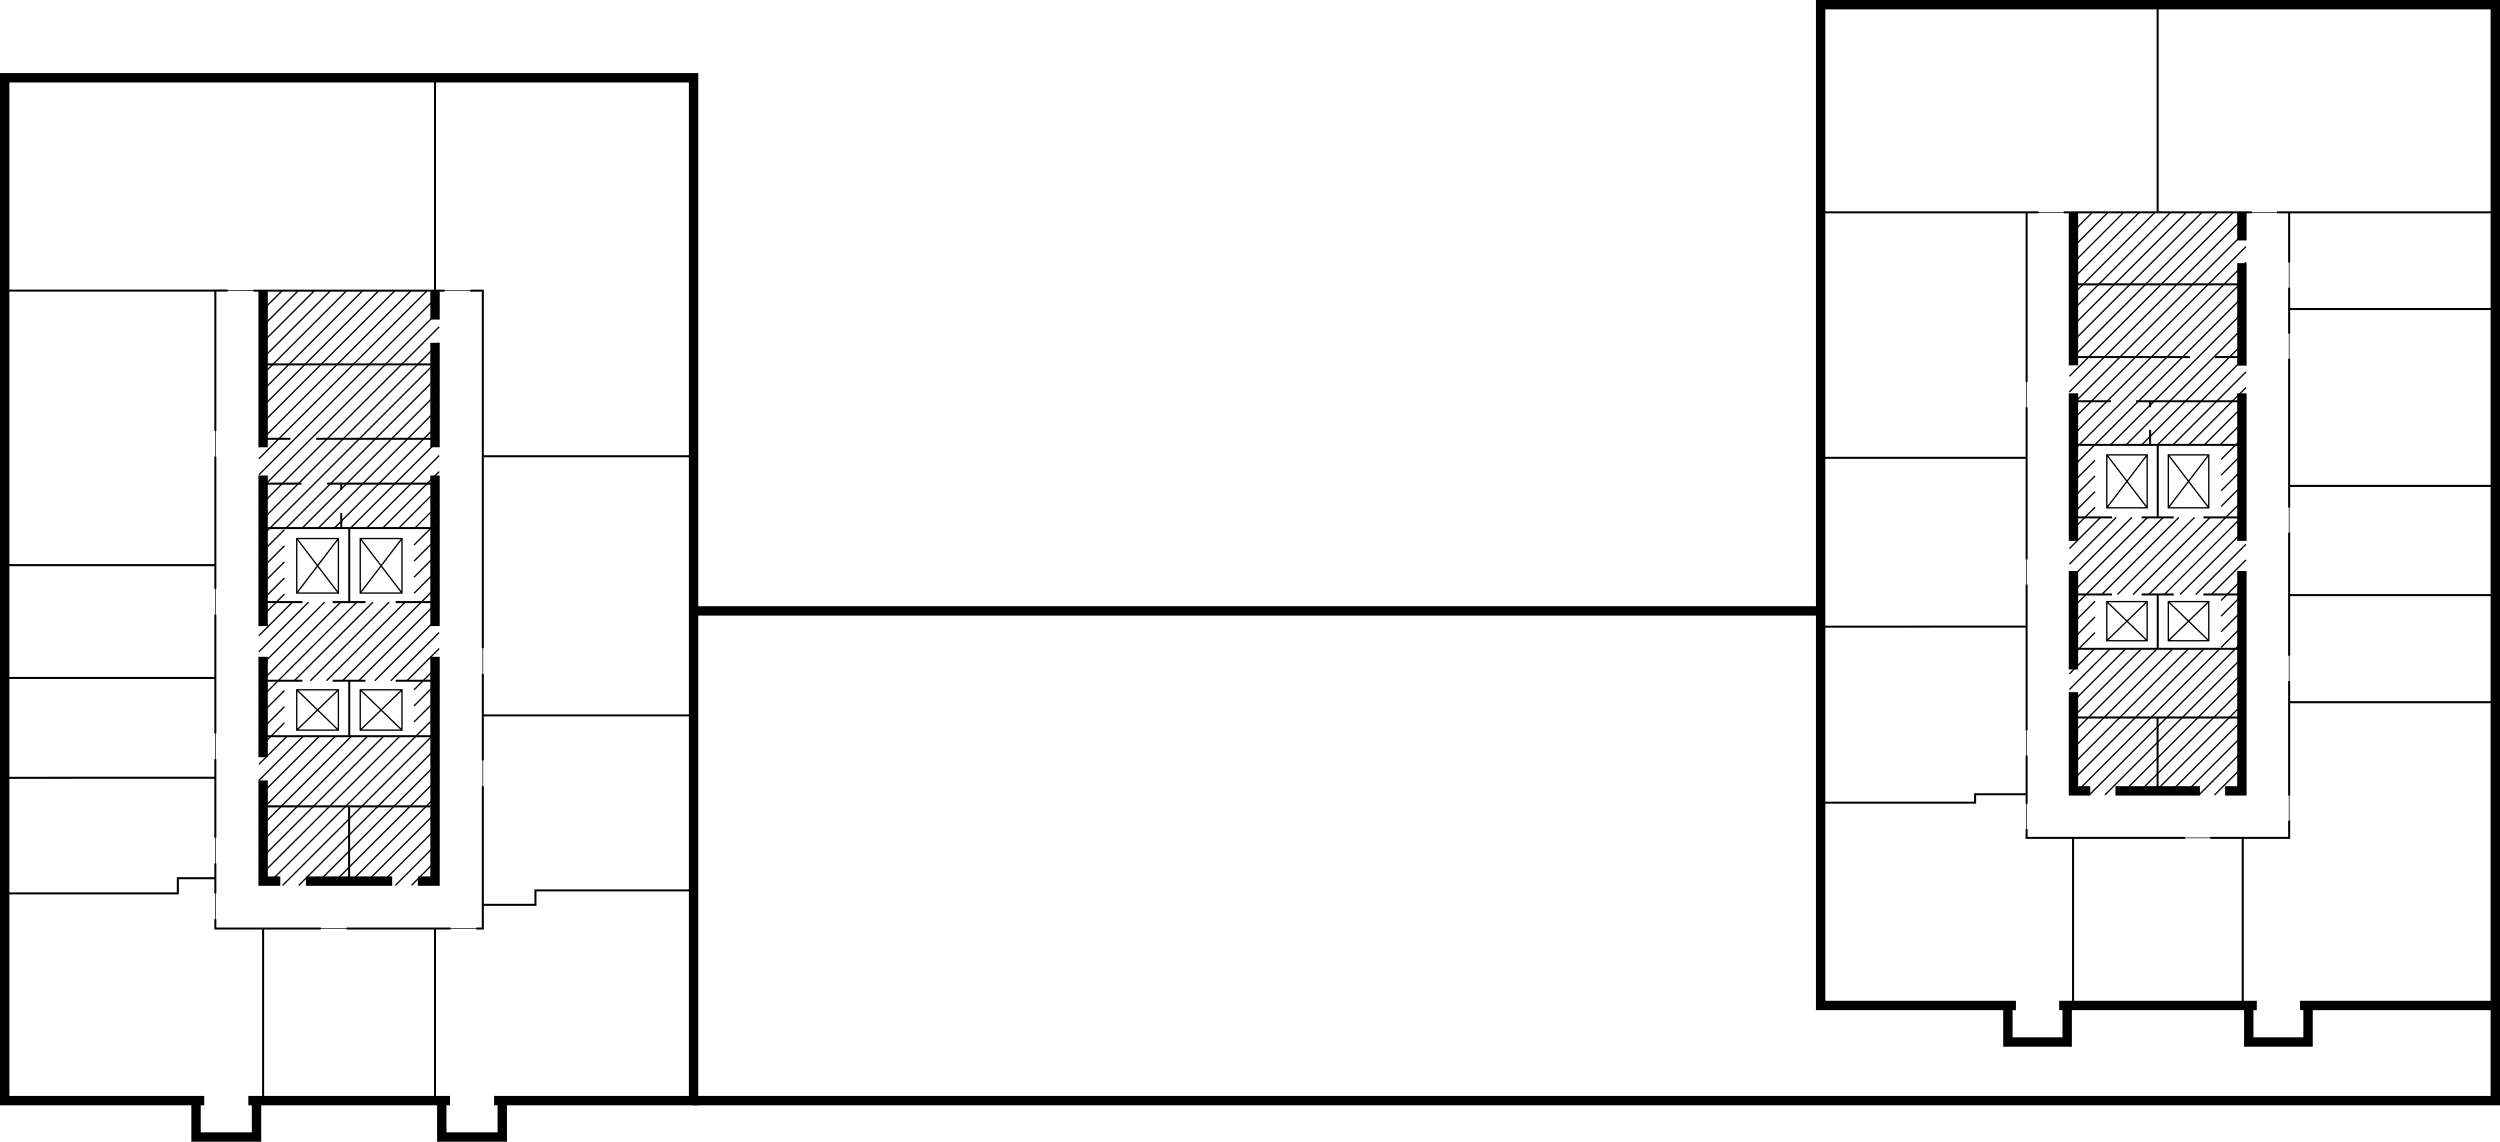 <svg xmlns="http://www.w3.org/2000/svg" viewBox="0 0 3729.857 1703.375"><defs><style>.cls-21,.cls-22,.cls-23,.flat-outline-mini{fill:none;stroke:#000;stroke-miterlimit:10}.cls-23{stroke-width:2px}.cls-22{stroke-width:3px}.cls-21{stroke-width:14px}</style></defs><g id="f5"><path class="cls-23" d="M442.723 1029.167h62.142v60.192h-62.142zM442.723 1029.167l62.142 60.192M504.865 1029.167l-62.142 60.192M537.452 1029.167h62.263v60.192h-62.263zM537.452 1029.167l62.263 60.192M599.715 1029.167l-62.263 60.192M442.723 803.448h62.142v81.389h-62.142zM442.723 803.448l62.142 81.388M504.865 803.448l-62.142 81.388M537.452 803.448h62.263v81.389h-62.263zM537.452 803.448l62.263 81.388M599.715 803.448l-62.263 81.388"/><path class="cls-22" d="M649.023 116.049V434.29M339.883 433.515L7 433.523M7 843.19h314.288M7 1011.47l314.288-.001M7 1160.41l314.288-.106M321.288 643.019V433.515M321.288 878.617V681.323M321.288 1094.219V916.974M321.288 1249.901v-117.326M321.288 1332.861v-44.603M7 1332.861h258.291v-22.583h55.997M392.561 1385.276v256.78M649.023 1385.277v256.779M378.239 433.678h285.074M701.638 433.678h18.667v533.354M1034.762 680.758H720.305M1034.762 1067.296H720.305M1034.762 1328.442H798.865v21.487h-78.56M720.305 1005.388v129.134M720.305 1173v212.277H710.5M517.032 1385.277l155.118-.001M478.675 1385.276H321.288v-14.112M392.561 543.618h256.462M471.718 654.633h177.305M433.361 654.633h-40.8M488.076 721.559h160.947M449.719 721.559h-57.158M392.561 787.887h256.462M451.224 898.3h-58.663M496.348 898.299l48.887.001M590.361 898.3h58.662M521.049 787.887v110.412M509.134 730.564v-9.005M509.135 787.887v-22.662M451.225 1015.625h-58.664M496.348 1015.625h48.887M590.361 1015.625h58.662M392.561 1098.374h256.462M392.561 1203.055h256.462M520.866 1314.581v-111.463M521.049 1015.625v82.749"/><path class="cls-21" d="M671.343 1642.056H370.507M304.7 1642.056H7V116.049h1027.762v1526.007H737.151M649.023 511.443v155.872M649.023 433.678v43.105M649.023 709.431v224.594"/><path class="cls-21" d="M623.381 1314.581h25.642v-334.68M418.203 1314.58l-25.642-.001v-150.228M585.096 1314.581l-128.608-.001M392.561 1129.755V979.901M392.561 934.025V709.431M392.561 667.315V433.678"/><path class="cls-23" d="M420.344 434.343l-34.085 34.054M444.365 434.343l-58.106 58.053M468.386 434.343l-82.127 82.052M492.407 434.343L386.259 540.394M516.428 434.343l-130.169 130.05M540.449 434.343l-154.19 154.049M564.47 434.343L386.259 612.391M588.491 434.343L386.259 636.39M612.512 434.343L386.259 660.389M636.532 434.343L386.259 684.387M655.269 439.623l-269.01 268.763M655.269 463.622l-269.01 268.763M655.269 487.621l-269.01 268.763M655.269 511.62l-269.01 268.763M655.269 535.619l-269.01 268.763M424.377 790.297l-38.118 38.084M655.269 559.617L426.79 787.887M424.377 814.283l-38.118 38.097M655.269 583.616L450.811 787.887M424.377 838.282l-38.118 38.096M655.269 607.615L474.831 787.887M424.377 862.281l-38.118 38.096M655.269 631.614L498.852 787.887M424.377 886.279l-38.118 38.097M655.269 655.613L522.873 787.887M436.366 898.3l-50.107 50.075M655.269 679.612L546.894 787.887M460.387 898.3l-74.128 74.074M655.269 703.611l-84.354 84.276M484.409 898.3l-98.15 98.073M655.269 727.61l-60.333 60.277M508.306 898.3l-122.047 122.072M655.269 751.609l-37.541 37.506M532.45 898.3l-146.191 146.071M655.269 775.607l-37.547 37.513M424.377 1030.273l-38.118 38.097M556.472 898.3l-117.421 117.325M655.269 799.606l-37.547 37.513M424.377 1054.272l-38.118 38.096M580.493 898.3l-117.434 117.325M655.269 823.605l-37.547 37.513M424.377 1078.271l-38.118 38.096M604.527 898.3L487.08 1015.625M655.269 847.604l-37.547 37.513M428.289 1098.374l-42.03 41.992M655.269 871.603l-144.168 144.022M452.31 1098.374l-66.051 65.991M655.269 895.602l-120.147 120.023M476.331 1098.374l-90.072 89.99M655.269 919.601l-96.127 96.024M500.181 1098.545l-113.922 113.818M655.167 943.701l-71.996 71.924M524.373 1098.374l-138.114 137.988M655.269 967.599l-48.085 48.026M548.394 1098.374l-162.135 161.987M655.269 991.597l-37.547 37.513M572.415 1098.374L386.259 1284.36M655.269 1015.596l-37.547 37.513M596.436 1098.374l-210.177 209.984M655.269 1039.595l-37.547 37.513M655.269 1063.594l-257.525 257.275M655.269 1087.593l-233.504 233.276M655.269 1111.592l-209.483 209.277M655.269 1135.591l-185.462 185.278M655.269 1159.59l-161.441 161.279M655.269 1183.589l-137.42 137.28M655.269 1207.587L541.87 1320.869M655.269 1231.586l-89.378 89.283M655.269 1255.585l-65.357 65.284M655.269 1279.584l-41.337 41.285"/><path class="cls-21" d="M749.372 1642.056v54.319h-90.251v-54.319M382.729 1642.056v54.319h-90.251v-54.319"/><path class="cls-23" d="M3143.216 897.567h60.222v58.382h-60.222zM3143.216 897.567l60.223 58.382M3203.439 897.567l-60.223 58.382M3235.019 897.567h60.34v58.382h-60.34zM3235.019 897.567l60.34 58.382M3295.359 897.567l-60.34 58.382M3143.216 678.636h60.222v78.941h-60.222zM3143.216 678.636l60.223 78.941M3203.439 678.636l-60.223 78.941M3235.019 678.636h60.34v78.941h-60.34zM3235.019 678.636l60.34 78.941M3295.359 678.636l-60.34 78.941"/><path class="cls-22" d="M3219.078 7v309.859M3041.284 316.793h-325.002M2716.282 682.979h307.315M2716.282 934.951l307.315-.103M3023.597 570.009V316.793M3023.597 834.599V607.604M3023.597 1089.708V872.194M3023.597 1199.177v-71.874M2716.282 1197.509h230.487v-12.522h76.828M3092.903 1250.042v250.049M3346.02 1250.042v250.049M3078.96 316.793h280.668M3415.295 535.178v222.069M3415.295 429.284v68.298M3397.222 316.793h18.073v74.895M3722.857 724.932h-307.562M3722.857 887.911h-307.562M3722.857 1047.691h-307.562M3415.295 794.843v183.554M3415.295 1186.92v-170.854M3297.523 1250.042h117.772v-25.528M3259.938 1250.042h-236.341v-13.27M3093.477 424.26h251.306M3304.804 532.71h39.979M3267.219 532.71h-173.742M3187.071 598.686h157.712M3149.486 598.686h-56.009M3093.477 663.741h251.306M3150.959 771.919h-57.482M3195.177 771.919h47.903M3287.299 771.919h57.484M3219.229 663.741v108.178M3207.845 607.532v-8.846M3207.845 663.741v-22.3M3150.961 886.916h-57.484M3195.177 886.916h47.92M3287.299 886.916h57.484M3093.477 968.005h251.306M3093.477 1070.47h251.306M3218.991 1179.94v-109.47M3219.229 886.916v81.089M3413.859 316.793h308.998M3415.295 461.061h307.562"/><path class="cls-21" d="M3367 1500.091h-294.849M3007.641 1500.091h-291.359V7h1006.575v1493.091h-291.359M3344.783 392.617v152.901M3344.783 316.793v41.915M3344.783 586.799v220.136"/><path class="cls-21" d="M3319.725 1179.94h25.058V851.901M3118.533 1179.939h-25.056v-147.248M3282.14 1179.94l-126.022-.002M3093.477 998.781v-146.88M3093.477 806.909v-220.11M3093.477 545.076V316.793"/><path class="cls-23" d="M3121.046 317.44l-33.686 33.695M3144.408 317.44l-57.048 57.063M3167.77 317.44l-80.41 80.431M3191.131 317.44L3087.36 421.239M3214.493 317.44L3087.36 444.607M3237.855 317.44L3087.36 467.975M3261.217 317.44L3087.36 491.343M3284.578 317.44L3087.36 514.711M3307.94 317.44l-220.58 220.639M3331.302 317.44L3087.36 561.447M3350.909 321.196L3087.36 584.815M3350.909 344.564L3087.36 608.182M3350.909 367.932L3087.36 631.55M3350.909 391.3L3087.36 654.918M3350.909 414.668L3087.36 678.286M3350.909 438.036L3087.36 701.654M3125.686 686.686l-38.326 38.336M3350.909 461.404l-202.283 202.337M3125.685 710.055l-38.325 38.335M3350.909 484.772l-178.922 178.969M3125.685 733.423l-38.325 38.335M3350.909 508.14l-155.56 155.601M3125.685 756.791l-38.325 38.335M3350.909 531.508l-132.198 132.233M3133.923 771.919l-46.563 46.575M3350.909 554.876l-108.836 108.865M3157.284 771.919l-69.924 69.943M3350.909 578.244l-85.475 85.497M3180.646 771.919l-93.286 93.311M3350.909 601.611l-62.328 62.344M3204.008 771.919L3087.36 888.598M3350.909 624.979l-38.966 38.976M3227.37 771.919l-140.01 140.047M3350.909 648.347l-37.184 37.194M3125.698 896.986l-38.338 38.348M3250.732 771.919l-114.966 114.997M3350.909 671.715l-37.184 37.194M3125.708 920.344l-38.348 38.358M3274.093 771.919l-114.966 114.997M3350.909 695.083l-37.184 37.194M3125.687 943.733l-38.327 38.337M3297.455 771.919l-115.11 115.141M3350.909 718.451l-37.184 37.194M3125.708 967.08l-38.348 38.358M3350.909 741.819l-145.058 145.097M3148.145 968.005l-60.785 60.801M3350.909 765.187l-121.697 121.729M3171.507 968.005l-84.147 84.169M3350.909 788.555l-98.479 98.505M3194.869 968.005l-107.509 107.537M3350.909 811.923l-75.117 75.137M3218.23 968.005l-130.87 130.905M3350.909 835.291l-51.611 51.625M3241.592 968.005l-154.232 154.273M3350.909 858.659l-37.257 37.267M3264.954 968.005l-177.594 177.641M3350.909 882.027l-37.257 37.267M3288.315 968.005l-200.955 201.009M3350.909 905.395l-37.257 37.267M3311.677 968.005l-218.003 218.062M3350.909 928.763l-37.257 37.267M3350.909 952.131l-233.874 233.936M3350.909 975.499l-210.512 210.568M3350.909 998.867l-187.15 187.2M3350.909 1022.235l-163.789 163.832M3350.909 1045.603l-140.427 140.464M3350.909 1068.971l-117.065 117.096M3350.909 1092.339l-93.575 93.6M3350.909 1115.707l-70.214 70.232M3350.909 1139.075l-46.98 46.992"/><path class="cls-21" d="M3084.12 1500.091v54.547h-88.458v-54.549M3443.479 1500.092v54.547h-88.458v-54.549M1034.762 911.441l1681.52-.001"/><path class="cls-21" d="M1034.762 1642.056h2688.095v-141.965"/></g><path class="flat-outline-mini" d="M2716.282 7h502.796v309.793h-502.796z" id="_36" data-name="36"/><path class="flat-outline-mini" d="M2716.282 316.793h307.315v366.186h-307.315z" id="_35" data-name="35"/><path class="flat-outline-mini" d="M3023.597 682.979v251.869l-307.315.103V682.979h307.315z" id="_34" data-name="34"/><path class="flat-outline-mini" d="M3023.597 934.848v250.139h-76.828v12.522h-230.487V934.951l307.315-.103z" id="_33" data-name="33"/><path class="flat-outline-mini" d="M3023.597 1250.042h69.306v250.049h-8.783v54.547h-88.458v-54.547h-279.38v-302.582h230.487v-12.522h76.828v65.055z" id="_32" data-name="32"/><path class="flat-outline-mini" d="M3092.903 1250.042h253.116v250.05h-253.116z" id="_31" data-name="31"/><path class="flat-outline-mini" d="M3415.295 1250.042v-202.351h307.562v452.4h-279.378v54.548h-88.458v-54.548h-9.001v-250.049h69.275z" id="_30" data-name="30"/><path class="flat-outline-mini" d="M3415.295 887.911h307.562v159.78h-307.562z" id="_29" data-name="29"/><path class="flat-outline-mini" d="M3415.295 724.932h307.562V887.91h-307.562z" id="_28" data-name="28"/><path class="flat-outline-mini" d="M3415.295 461.061h307.562v263.872h-307.562z" id="_27" data-name="27"/><path class="flat-outline-mini" d="M3415.295 316.793h307.562V461.06h-307.562z" id="_26" data-name="26"/><path class="flat-outline-mini" d="M3219.078 7h503.779v309.793h-503.779z" id="_25" data-name="25"/><path class="flat-outline-mini" d="M649.023 116.049v317.629L7 433.523V116.049h642.023z" id="_218" data-name="218"/><path class="flat-outline-mini" d="M321.288 433.515L7 433.523V843.19h314.288V433.515z" id="_217" data-name="217"/><path class="flat-outline-mini" d="M7 843.19h314.288v168.279H7z" id="_216" data-name="216"/><path class="flat-outline-mini" d="M321.288 1011.469H7v148.941l314.288-.106v-148.835z" id="_215" data-name="215"/><path class="flat-outline-mini" d="M321.288 1160.304L7 1160.41v172.451h258.291v-22.583h55.997v-149.974z" id="_214" data-name="214"/><path class="flat-outline-mini" d="M321.288 1310.278h-55.997v22.583H7v309.195h285.478v54.319h90.251v-54.319h9.832v-256.78h-71.273v-74.998z" id="_213" data-name="213"/><path class="flat-outline-mini" d="M392.561 1385.276h256.461v256.779H392.561z" id="_212" data-name="212"/><path class="flat-outline-mini" d="M1034.762 1642.056v-313.614H798.865v21.487h-78.56v35.348h-71.282v256.779h10.098v54.319h90.251v-54.319h285.39z" id="_211" data-name="211"/><path class="flat-outline-mini" d="M1034.762 1328.442v-261.146H720.305v282.633h78.56v-21.487h235.897z" id="_210" data-name="210"/><path class="flat-outline-mini" d="M720.305 680.758h314.457v386.538H720.305z" id="_209" data-name="209"/><path class="flat-outline-mini" d="M649.023 116.049h385.739v564.709H720.305v-247.08h-71.282V116.049z" id="_208" data-name="208"/></svg>